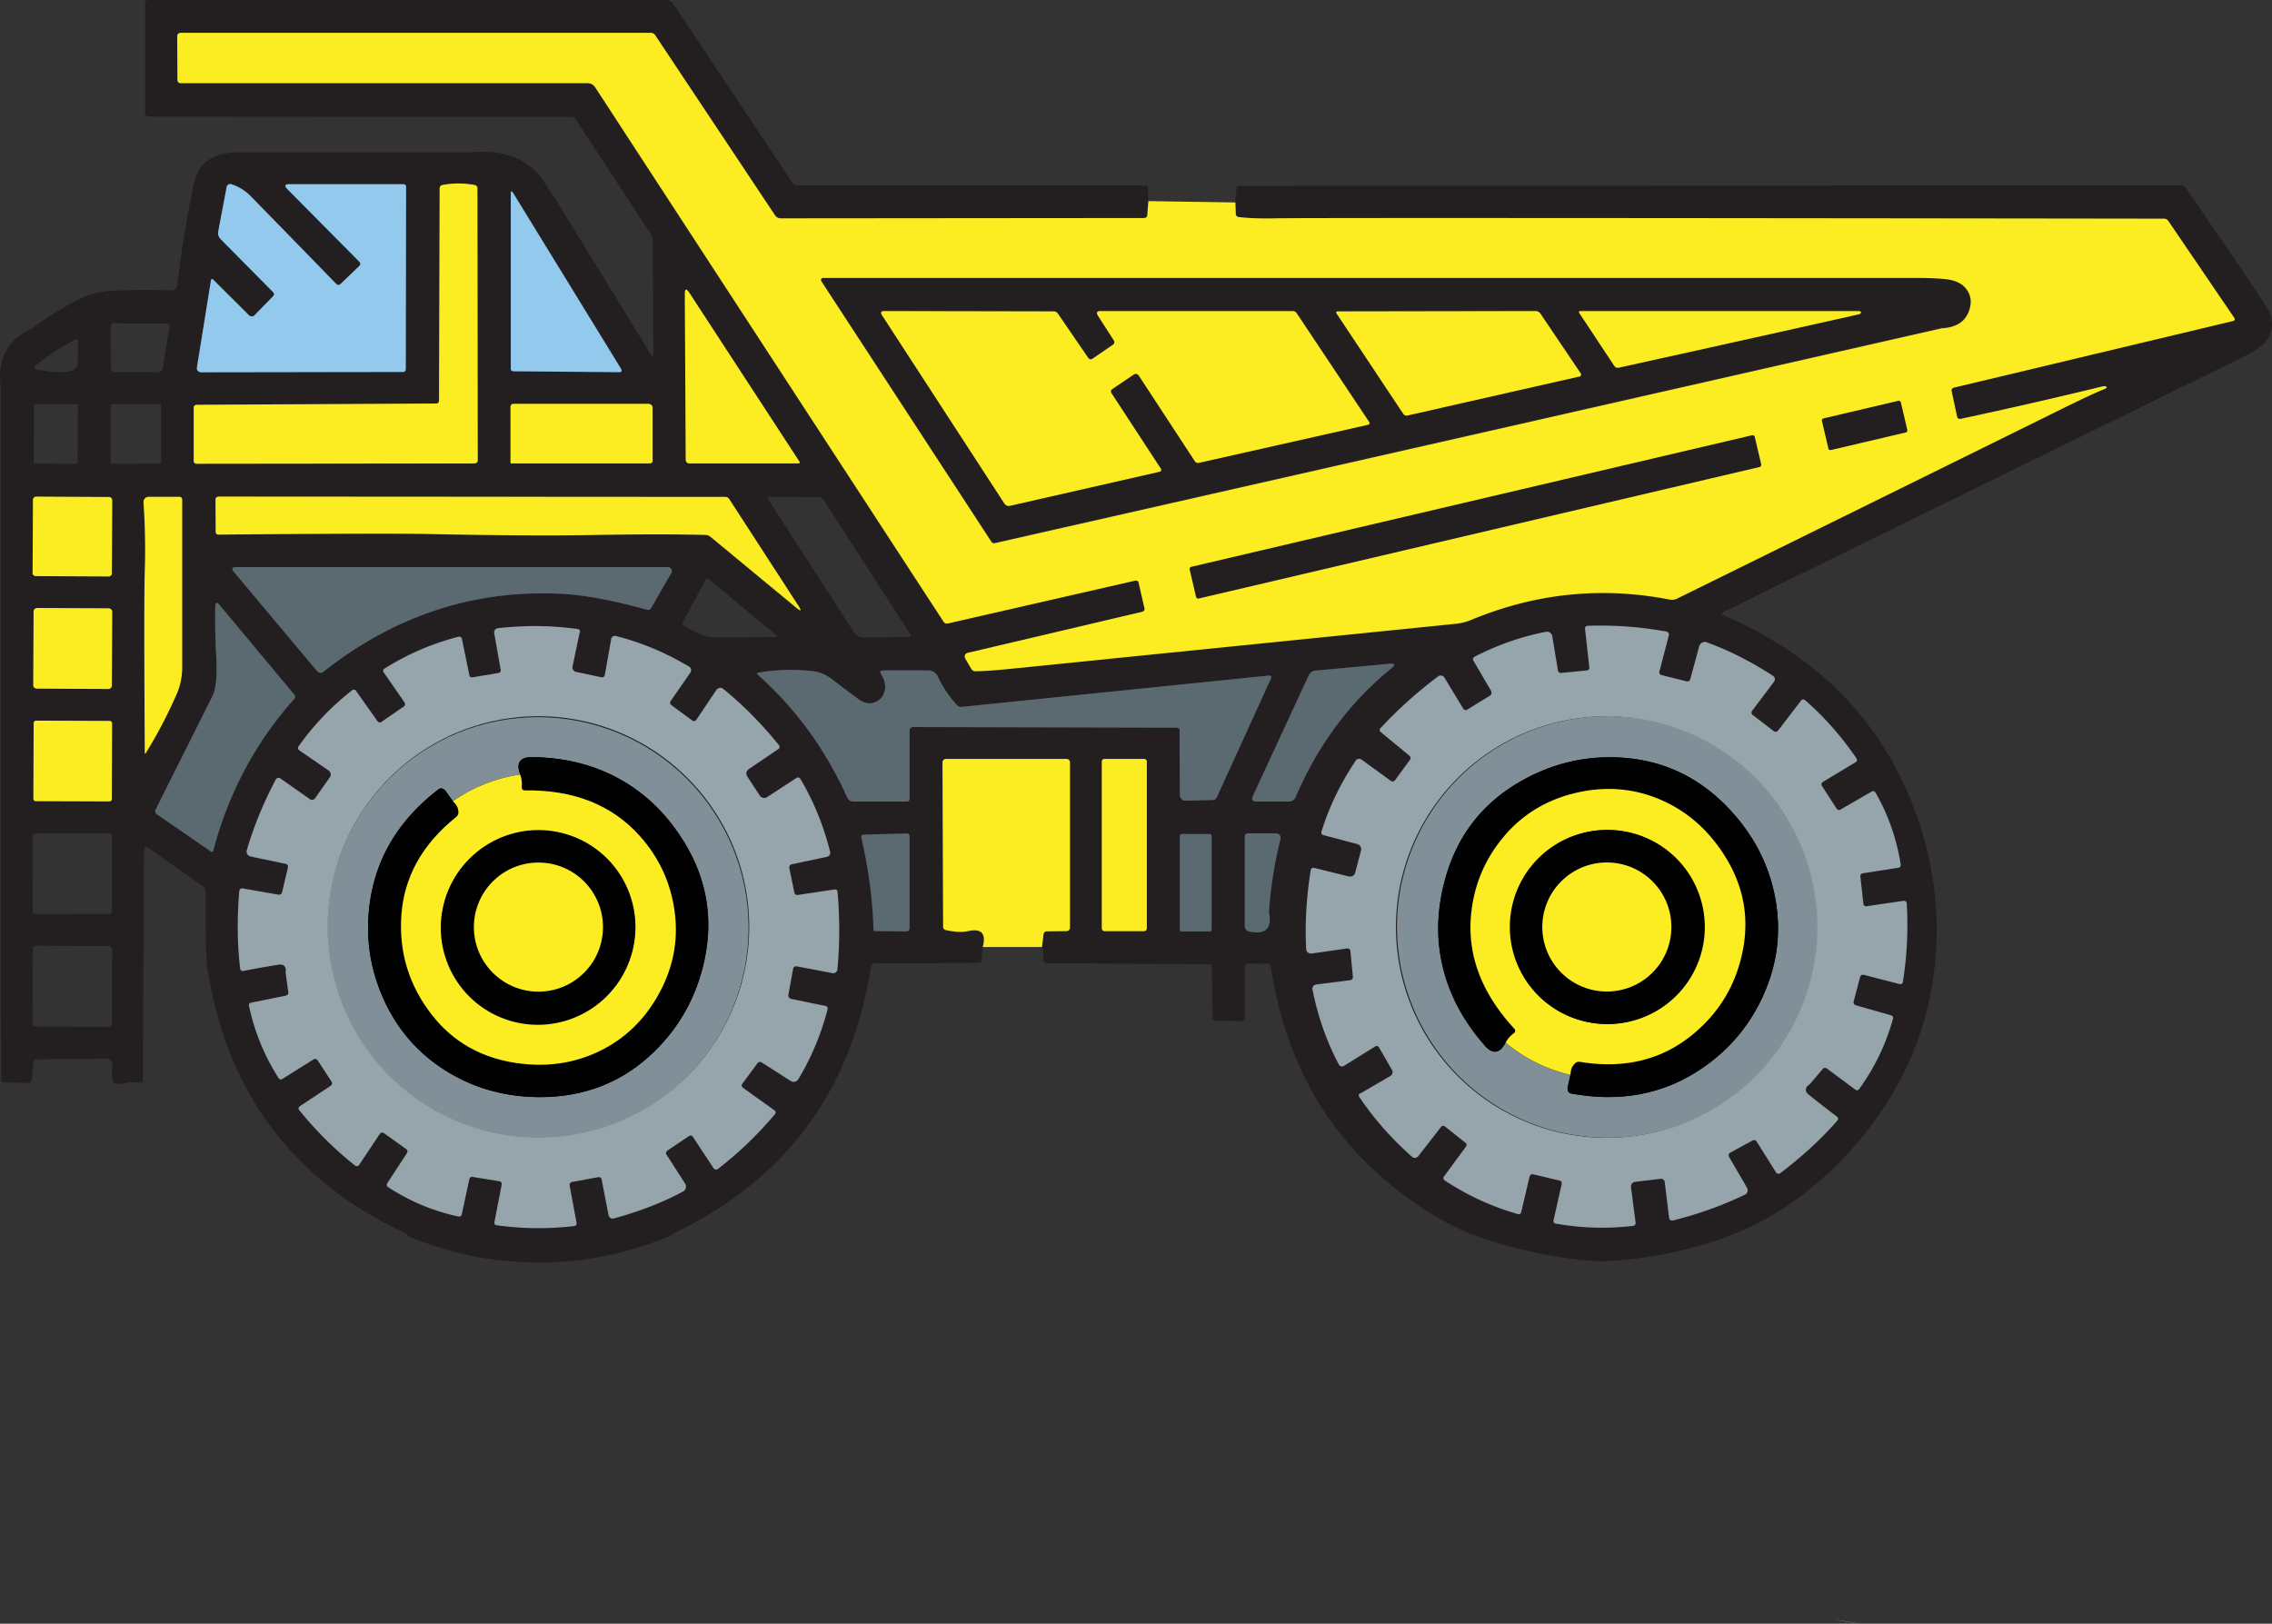<svg xmlns="http://www.w3.org/2000/svg" id="Layer_2" data-name="Layer 2" viewBox="0 0 428.71 306.38">
  <rect x="0" y="0" width="428.71" height="306.38" fill="#333333" stroke="none"/>
  <defs>
    <style>
      .cls-1{fill:#010101}.cls-3{fill:#fbed22}.cls-4{fill:#819098}.cls-5{fill:#92c9ed}.cls-6{fill:#231f20}.cls-7{fill:#96a4ab}.cls-8{fill:#5b6970}
    </style>
  </defs>
  <g id="Layer_1-2" data-name="Layer 1">
    <path d="M428.32 59.06c-.25-.73-5.55-8.62-15.91-23.65a.825.825 0 0 0-.34-.3.926.926 0 0 0-.44-.11l-177.69.06c-.16 0-.31.05-.42.14a.49.49 0 0 0-.2.35l-.23 2.7.08 2.18a.605.605 0 0 0 .52.57c1.99.23 4.3.31 6.94.25 4.12-.1 60.02-.08 167.69.06.16 0 .31.04.45.11s.26.17.34.3l12.5 18.36s.05.1.06.16c.01.05 0 .11-.02.16-.03.06-.06.1-.1.14-.05.04-.1.06-.16.08L368.68 73.2c-.15.03-.28.12-.36.23-.08.11-.12.25-.09.38l1.05 4.91c.02.06.04.12.08.17.04.06.09.1.15.14.06.03.13.05.2.07.07.01.14 0 .21 0a965.1 965.1 0 0 0 26.71-6.11c.32-.07.55-.08.68-.03.34.14.25.31-.27.52-1.65.67-4.31 1.91-7.97 3.72-23.99 11.84-48.22 23.79-72.7 35.84-.14.07-.28.12-.43.15-.08.02-.15.03-.23.04-.14.02-.28.02-.42-.01-.02-.01-.03-.01-.05 0-.04 0-.09 0-.13-.01-.39-.08-.79-.15-1.18-.22s-.79-.14-1.19-.2c-.39-.07-.79-.13-1.19-.18-.39-.06-.78-.11-1.18-.16-.01-.01-.03-.01-.04-.01-.42-.05-.84-.1-1.27-.14-.53-.05-1.07-.1-1.6-.14-.37-.03-.73-.05-1.09-.08-.45-.03-.89-.05-1.33-.07-.45-.01-.89-.03-1.33-.04-2.55-.05-5.08.05-7.6.31-1.04.1-2.08.23-3.12.39-3.28.5-6.54 1.27-9.78 2.3-.35.11-.7.22-1.05.34-.65.22-1.3.44-1.94.69-.89.32-1.77.66-2.65 1.03-.9.38-1.85.62-2.83.72-28.07 2.84-56.11 5.68-84.11 8.51-3.09.31-5.32.46-6.69.45-.13 0-.26-.04-.38-.13a.952.952 0 0 1-.32-.34l-1.11-1.9a.92.92 0 0 1-.11-.33c0-.11.01-.22.04-.33.04-.1.1-.2.18-.27s.18-.13.28-.15l32.98-7.76c.08-.02.15-.05.21-.09.06-.04.11-.09.15-.15.05-.06.07-.13.09-.2 0-.06 0-.13-.01-.2l-1.12-4.88a.417.417 0 0 0-.08-.18c-.04-.05-.1-.09-.16-.13a.794.794 0 0 0-.22-.06c-.07 0-.15 0-.23.02l-35.32 8.08a.71.71 0 0 1-.43-.04.747.747 0 0 1-.34-.27L112.28 16.51c-.15-.23-.35-.43-.6-.56-.24-.13-.51-.2-.79-.2H34.05c-.15 0-.3-.07-.41-.18a.62.62 0 0 1-.18-.44l-.04-8.27c0-.16.06-.32.17-.43.11-.12.26-.18.41-.18h88.82c.16 0 .31.04.44.11.14.07.26.18.34.31l22.63 34.01c.12.17.28.32.47.42.18.1.39.15.6.15l68.52-.06c.17 0 .33-.05.45-.14.11-.09.18-.22.19-.35l.21-2.7-.03-2.49c0-.14-.05-.27-.14-.36a.47.47 0 0 0-.35-.15h-65.77c-.15 0-.3-.04-.44-.11s-.25-.18-.34-.3L127.06.77a1.7 1.7 0 0 0-.62-.57c-.25-.13-.52-.2-.81-.2H27.94a.56.56 0 0 0-.56.56v20.77c0 .18.07.35.2.47.12.13.29.2.47.2l79.76.06c.16 0 .32.04.46.11.13.07.25.17.33.3l14.06 21.47c.32.48.5 1.09.5 1.75l.14 20.83c.01.79-.19.85-.6.18-4.99-8.12-9.97-16.24-14.95-24.36-3.61-5.89-5.79-9.2-6.54-9.93-3.09-2.99-7.2-4.21-12.33-3.66h-44c-2.59 0-4.64.63-6.15 1.9-1.12.93-1.93 2.7-2.45 5.31a244.81 244.81 0 0 0-2.86 17.95c-.03.24-.15.47-.33.63-.19.16-.43.25-.68.24-3.97-.11-7.74-.08-11.31.09-2.18.11-4.2.61-6.04 1.52a57.842 57.842 0 0 0-8.99 5.55C1.43 64.07-.55 67.75.13 73 .1 116.57.12 160.13.19 203.69c0 .15.05.29.15.39.09.11.22.17.35.17l4.76.11a.5.5 0 0 0 .36-.16c.1-.1.16-.24.17-.39l.3-3.38a.58.58 0 0 1 .17-.37c.1-.09.23-.15.36-.15l13.16-.14c.19 0 .39.04.56.12.17.08.33.21.45.36s.21.33.26.52c.04.19.05.39.01.58-.44 2.37.05 3.42 1.48 3.17 1.08-.19 1.69-.28 1.85-.27.62 0 1.25.01 1.87.04.07 0 .13 0 .19-.03s.12-.06.17-.1c.04-.05.08-.1.1-.16.03-.06.04-.12.04-.18l.24-43.27c.01-.72.31-.87.9-.46l10.3 7.19c.14.09.24.21.32.34.06.13.1.25.1.38v.05c-.04 8.17.06 13.07.32 14.7 3.69 23.32 16.05 39.93 37.07 49.83.62.29.82.48.59.58 7.64 3.27 16.05 5.08 24.88 5.08s17.32-1.83 24.98-5.13c-.03-.09.16-.23.55-.42 21.13-10.14 33.52-26.94 37.17-50.39.02-.13.08-.24.17-.33l.02-.02c.11-.09.24-.14.37-.14l19.63-.12c.17 0 .33-.05.46-.14.12-.09.19-.21.2-.34l.2-2.46c.68-2.57-.25-3.57-2.79-3-1.05.24-2.45.17-4.2-.2a.622.622 0 0 1-.35-.22.621.621 0 0 1-.14-.39l-.12-31.02a.665.665 0 0 1 .67-.67h22.72c.09 0 .18.02.26.05.08.03.15.08.22.14.06.07.11.14.14.22.04.08.05.17.05.26v31.17c0 .17-.07.34-.2.46-.12.13-.3.2-.48.2l-3.77.04c-.13 0-.25.05-.35.15a.68.68 0 0 0-.18.37l-.31 2.44c.26.55.34 1.3.24 2.23-.01.1 0 .2.04.29.03.09.08.18.15.25.07.08.15.13.24.18.09.04.19.06.29.06l30.64.17c.13 0 .25.05.34.14.09.1.14.23.14.36l.11 9.63c0 .15.06.29.16.4.1.1.23.17.37.17l5.02.06a.492.492 0 0 0 .39-.17.76.76 0 0 0 .12-.19.62.62 0 0 0 .04-.23v-9.73c0-.08.02-.15.04-.22.03-.07.07-.13.12-.18.04-.05.1-.09.16-.12.07-.03.13-.04.2-.04l3.8.05c.14 0 .27.05.37.16.11.1.18.24.2.4.55 3.53 1.3 6.92 2.26 10.15.09.32.19.64.28.96.15.5.32 1.01.48 1.5.28.83.57 1.64.87 2.45.61 1.61 1.28 3.18 1.99 4.71.18.38.37.76.55 1.14.19.37.38.75.57 1.12a50.245 50.245 0 0 0 2.19 3.86c.24.39.49.79.75 1.17.75 1.15 1.54 2.28 2.37 3.38 8.58 11.37 20.05 17.85 25.13 19.84 9.89 3.87 21.11 5.29 24.78 5.29s14.82-.9 25.58-5.3c8.01-3.27 13.3-7.75 15.98-10.05 3.05-2.62 7.84-7.29 12.27-14.2 6.54-10.17 9.74-21.42 9.61-33.73-.07-6.64-1.19-13.18-3.35-19.63-6.05-18.03-18.34-31.02-36.86-38.99-.08-.04-.15-.07-.2-.11-.23-.16-.16-.32.18-.49 32.26-15.85 64.48-31.67 96.68-47.44 2.64-1.29 4.32-2.28 5.06-2.99 1.74-1.64 2.2-3.64 1.38-6Zm-180.86 67.76c.22-.16.49-.26.76-.28l13.93-1.29c1.1-.1 1.22.2.36.89-7.8 6.34-13.81 14.43-18.04 24.28-.1.24-.28.45-.51.6-.22.15-.49.23-.76.23h-6.3c-.1 0-.21-.03-.3-.08a.38.38 0 0 1-.13-.09c-.04-.03-.07-.07-.1-.11-.01-.03-.02-.05-.03-.07 0-.02-.03-.04-.03-.07a.453.453 0 0 1-.03-.16c-.01-.1.01-.21.05-.3l10.61-22.93c.11-.25.29-.46.52-.62Zm-92.44-32.91c.13.07.25.18.33.31l16.46 25.55c.18.28.1.42-.24.42l-8.74.12c-.32 0-.63-.08-.91-.23a1.95 1.95 0 0 1-.7-.64l-16.2-25.12c-.24-.37-.14-.56.3-.56l9.26.04c.15 0 .3.04.44.11ZM130.06 55.3l20.73 31.79c.18.27.11.41-.22.41h-20.53c-.17 0-.34-.07-.47-.2a.72.72 0 0 1-.2-.47l-.17-31.27c0-1.06.28-1.15.86-.26ZM96.38 36.62c0-.62.17-.67.49-.14l20.29 33.06c.28.47.15.7-.39.69l-19.94-.17a.463.463 0 0 1-.45-.46V36.62Zm.08 39.79c.1-.1.24-.16.38-.16h25.51c.21 0 .41.08.55.23.15.14.23.34.23.55v9.95c0 .14-.05.27-.15.37-.1.09-.23.15-.37.15H96.46s-.04-.01-.05-.01c-.02-.01-.04-.02-.05-.04-.02-.01-.03-.03-.04-.05 0-.02-.01-.04-.01-.06V76.8c-.01-.15.05-.29.15-.39Zm40.36 17.4c.16 0 .31.04.44.11.14.07.25.18.33.31l13.03 20.1c.67 1.03.53 1.15-.42.37l-16.18-13.38c-.25-.21-.56-.32-.89-.33-5.7-.15-12.78-.14-21.25.01-8 .15-18.43.08-31.31-.19-5.42-.11-18.55-.07-39.38.12-.06 0-.13-.01-.19-.04a.425.425 0 0 1-.17-.1c-.05-.04-.08-.1-.11-.16a.526.526 0 0 1-.04-.18l-.04-6.13c0-.15.06-.3.17-.4.11-.11.26-.17.41-.17l95.6.06Zm9.49 26.39c-3.77.06-7.55.08-11.33.06-.75-.01-1.47-.12-2.15-.33-.31-.1-.61-.22-.9-.36-.96-.47-1.91-.97-2.85-1.5a.469.469 0 0 1-.18-.19.239.239 0 0 1-.07-.13.482.482 0 0 1 .03-.39l4.26-7.94c.03-.06.08-.11.13-.14a.37.37 0 0 1 .18-.08.408.408 0 0 1 .35.1l12.68 10.55c.28.23.23.34-.15.35ZM39.79 52.98c.06-.37.23-.43.49-.17l6.67 6.64c.08.07.16.13.25.18.1.04.19.06.29.07.1 0 .2-.01.28-.04.09-.03.17-.09.23-.15l3.54-3.63c.1-.1.15-.23.15-.37s-.05-.27-.15-.37l-9.89-9.99c-.19-.2-.34-.43-.42-.67-.09-.25-.11-.5-.07-.73l1.61-8.5c.02-.09.06-.18.11-.26.06-.07.13-.13.22-.18.08-.05.18-.07.28-.08.1 0 .2 0 .29.03a8.84 8.84 0 0 1 3.67 2.29c5.27 5.39 10.64 10.9 16.11 16.52.05.05.11.1.18.13.07.03.14.05.21.05.07.01.14 0 .2-.03.07-.02.12-.05.17-.1l3.62-3.47c.05-.05.09-.11.11-.17.03-.06.04-.13.04-.2a.802.802 0 0 0-.05-.21.594.594 0 0 0-.13-.18L54.24 35.71c-.64-.64-.51-.96.37-.96h21.5c.14 0 .27.05.37.15.1.09.15.22.15.36l-.06 34.42c0 .13-.05.26-.14.36-.1.09-.22.15-.36.15l-38.15.06a.794.794 0 0 1-.75-.56.852.852 0 0 1-.02-.32l2.64-16.39Zm-3.26 23.95c0-.13.06-.26.16-.35s.05-.06.08-.07c.03-.01.06-.03.09-.04.06-.03.13-.04.2-.04l45.26-.24c.14 0 .26-.06.36-.15a.5.5 0 0 0 .14-.35l.12-40.12c0-.15.05-.28.14-.4.09-.11.21-.18.35-.21 2.05-.39 4.1-.39 6.14 0 .14.02.27.1.36.21.09.11.14.25.14.4l.06 51.33c0 .08-.01.16-.04.23a.64.64 0 0 1-.13.19c-.06.06-.12.1-.2.13-.07.03-.15.05-.23.05l-52.47.06c-.14 0-.27-.05-.37-.15a.479.479 0 0 1-.16-.35V76.93ZM21.05 61.15c.09-.1.22-.15.36-.15l10.16.05c.07 0 .13.01.19.04a.419.419 0 0 1 .25.27v.19l-1.32 7.97c-.03.2-.14.38-.3.51-.15.13-.36.21-.57.21l-8.38-.04c-.06 0-.13-.01-.19-.04a.62.62 0 0 1-.17-.11.5.5 0 0 1-.11-.17c-.02-.06-.04-.12-.04-.19l-.04-8.17c0-.14.06-.27.16-.37ZM6.74 68.98c2.14-1.82 4.68-3.47 7.62-4.94.04-.02.09-.03.14-.03s.09.02.13.04c.04.03.08.07.1.11.02.05.03.1.03.15l-.13 4.44c-.01.27-.13.55-.36.77-.23.23-.54.4-.89.48-1.6.37-3.75.28-6.45-.28-.56-.11-.63-.36-.19-.74Zm-.33 7.57s.01-.08.02-.12a.36.36 0 0 1 .07-.1c.03-.03.07-.05.1-.07.04-.01.08-.02.12-.02l7.66.04c.08 0 .16.03.22.09s.09.14.09.22l-.06 10.62s0 .08-.02.12a.36.36 0 0 1-.17.17c-.04.01-.08.02-.12.02l-7.66-.04s-.08 0-.12-.03a.266.266 0 0 1-.1-.06c-.02-.03-.05-.07-.06-.1-.02-.04-.03-.08-.02-.12l.05-10.62Zm-.1 74.26s-.01-.06-.01-.09l.05-14.28s.01-.09.02-.13c0-.02.01-.03.02-.05 0-.03.03-.06.04-.08s.03-.04.05-.06h.01s.09-.08.14-.1c.06-.03.12-.04.18-.04l13.88.05c.06 0 .12 0 .18.04.05.02.1.05.14.1.03.03.06.06.07.1.05.06.07.14.07.22l-.05 14.28c0 .07-.01.13-.04.18-.02.06-.05.11-.1.15-.04.04-.08.08-.14.09-.06.03-.12.04-.18.04l-13.88-.05c-.06 0-.12-.01-.18-.03a.396.396 0 0 1-.15-.1c-.02-.02-.03-.04-.05-.07-.02-.03-.03-.06-.05-.08v-.02s-.02-.05-.02-.07Zm.16 6.49c.06-.03.13-.04.2-.04l13.92-.02a.529.529 0 0 1 .53.53l.02 14.14c0 .14-.05.27-.15.37-.1.1-.23.16-.37.16l-13.92.02c-.07 0-.14-.01-.21-.04a.62.62 0 0 1-.17-.11.418.418 0 0 1-.11-.18.448.448 0 0 1-.04-.2l-.03-14.14c0-.07 0-.14.04-.2.03-.07.07-.12.11-.17.05-.05.11-.09.18-.12Zm14.63 35.83c0 .08-.02.17-.05.25-.04.07-.09.15-.15.21s-.13.1-.21.14a.69.69 0 0 1-.25.04l-13.66-.07c-.17 0-.33-.07-.46-.19a.65.65 0 0 1-.18-.46l.07-13.94c0-.17.07-.34.19-.46s.29-.19.46-.19l13.66.07c.09 0 .17.02.25.06.08.03.15.08.21.14s.11.13.14.21c.03.08.05.16.05.25l-.07 13.94Zm.01-63.77c0 .13-.05.26-.12.36-.02.04-.05.07-.08.1-.12.12-.29.19-.47.19l-13.52-.07a.65.65 0 0 1-.65-.66l.07-13.9c0-.18.07-.34.19-.46l.04-.04c.01-.01.02-.01.02-.01.05-.04.1-.08.16-.1.01 0 .02-.01.03-.01a.57.57 0 0 1 .22-.04l13.52.07c.05 0 .09.01.13.02.03 0 .06.01.09.03.06 0 .11.04.15.07.02.01.03.02.04.04.05.03.1.08.13.13.04.06.07.12.09.2.02.06.03.12.03.18l-.07 13.9Zm0-21.17c0 .08-.02.16-.05.23-.03.07-.08.13-.13.18-.01.02-.02.03-.04.04a.42.42 0 0 1-.14.09c-.08.04-.16.05-.25.05l-13.76-.07s-.09-.01-.14-.02h-.02s-.05-.01-.07-.02c-.04-.02-.07-.04-.1-.06a.574.574 0 0 1-.26-.5l.07-13.8c0-.33.27-.6.6-.6l13.76.07a.593.593 0 0 1 .42.18h.01s0 .02.02.03c0 .01.01.01.01.01.03.05.06.1.09.16.03.07.05.15.05.23l-.07 13.8Zm.1-20.68c-.08 0-.16-.04-.22-.1a.321.321 0 0 1-.1-.22l-.02-10.6c0-.05.01-.09.03-.13a.36.36 0 0 1 .17-.17c.04-.02.08-.02.12-.02l8.86-.02c.09 0 .17.03.23.09s.09.15.09.23l.02 10.6c0 .09-.03.17-.09.23s-.14.09-.23.09l-8.86.02ZM27.58 142c-.17.29-.26.27-.26-.07-.12-19.39-.12-30.81 0-34.24.14-4.07.06-8.37-.24-12.91-.01-.13 0-.27.06-.39.04-.12.11-.24.2-.34.09-.09.2-.17.32-.22.13-.05.26-.08.39-.08h5.83c.07 0 .13.01.19.04a.452.452 0 0 1 .27.27c.03.06.04.12.04.19v31.59c0 1.83-.34 3.54-1.03 5.11-1.67 3.81-3.59 7.5-5.77 11.05Zm28.09-10.42c0 .11-.05.21-.13.29-7.3 8.15-12.4 17.7-15.3 28.66-.01.04-.03.08-.06.12-.03.03-.07.06-.11.07h-.04c-.03.01-.06.01-.1.01a.694.694 0 0 1-.13-.05l-10.24-7.06a.642.642 0 0 1-.26-.38.699.699 0 0 1 .05-.45c3.6-7.2 7.2-14.38 10.78-21.55.64-1.27.86-3.78.66-7.51-.17-3.24-.23-6.33-.17-9.28.02-.82.3-.91.82-.28l14.11 16.93c.09.11.14.24.14.38 0 .03 0 .06-.02.09Zm4.88-4.64h-.15a.845.845 0 0 1-.57-.3l-15.68-18.7c-.52-.63-.37-.94.45-.94h81.41c.14 0 .27.03.38.1.12.06.21.16.28.27a.689.689 0 0 1 .01.73l-3.84 6.67a.61.61 0 0 1-.31.26c-.14.05-.3.06-.45.02-.23-.06-.47-.13-.7-.19-6.13-1.65-11.23-2.59-15.31-2.8-16.5-.86-31.52 4.04-45.04 14.7a.86.86 0 0 1-.48.18Zm15.91 6.15s-.03.07-.04.1c-.01.02-.03.04-.04.04.01 0 .02-.03.03-.04.02-.03.04-.06.05-.1Zm95.17 42.1c0 .15-.06.29-.16.39-.1.11-.24.17-.39.17l-6.08-.06s-.04-.01-.06-.01c-.01 0-.01-.01-.02-.01-.01-.01-.03-.02-.04-.03-.01-.02-.03-.04-.03-.06-.01-.02-.02-.04-.02-.06-.18-5.86-.95-11.69-2.31-17.49v-.19c.01-.03.01-.07.03-.1.01-.02.02-.05.04-.07.04-.05.08-.09.14-.12.05-.03.11-.05.17-.05l8.21-.23c.07 0 .14.01.2.03.06.03.12.07.17.12.05.05.09.11.11.18.03.06.04.14.04.21v17.38Zm44.75.04c0 .13-.04.24-.12.33-.03.04-.07.07-.11.1-.08.06-.18.09-.29.09h-7.46c-.28 0-.52-.23-.52-.52v-31.46c0-.15.06-.27.15-.37.05-.05.11-.09.17-.11.06-.03.13-.04.2-.04h7.46c.07 0 .14.01.2.04.06.02.12.06.17.11.05.05.09.11.11.17.03.06.04.13.04.2v31.46Zm12.25.2c0 .09-.03.17-.09.23h-.01c-.06.06-.14.1-.23.1h-5.34c-.18 0-.33-.15-.33-.33v-17.72s.01-.08.03-.12c.04-.12.16-.21.3-.21h5.34s.09.01.13.03c.04.01.07.04.1.07h.01c.06.06.09.14.09.23v17.72Zm1.02-25.08c-.08.17-.19.32-.31.43a.57.57 0 0 1-.38.17l-5.31.14a.91.91 0 0 1-.72-.33c-.1-.1-.18-.23-.23-.37-.05-.15-.08-.3-.08-.45l-.04-12.13c0-.14-.05-.26-.15-.36a.524.524 0 0 0-.36-.14l-49.78-.12a.66.66 0 0 0-.46.19c-.13.12-.2.29-.2.46v12.91a.491.491 0 0 1-.5.5h-10.09c-.24 0-.48-.07-.69-.2a1.01 1.01 0 0 1-.16-.13c-.13-.11-.24-.25-.31-.41-4.14-9.13-9.76-16.86-16.88-23.18-.16-.15-.2-.26-.11-.33.04-.04.12-.06.22-.08 3.43-.58 6.86-.67 10.28-.28 1.3.15 2.53.68 3.69 1.59 1.61 1.25 3.24 2.47 4.89 3.68 1.18.85 2.28 1.03 3.32.52.92-.45 1.48-1.18 1.67-2.21.18-.98-.05-1.97-.69-2.98-.31-.49-.17-.74.41-.74h8.44c.4 0 .79.11 1.12.33.34.21.6.52.76.88.85 1.89 2.05 3.68 3.61 5.37.1.11.23.2.38.25.14.05.3.07.45.06l57.91-5.91c.51-.05.66.15.44.61l-10.14 22.26Zm6 25.41a1.01 1.01 0 0 1-.77-.97v-16.98a.56.56 0 0 1 .56-.56h5.35c.13 0 .26.03.38.08.11.06.21.14.29.24.08.1.14.22.17.35.02.12.02.25-.01.38a80.489 80.489 0 0 0-2.18 13.76c.63 3.16-.63 4.39-3.79 3.7Z" class="cls-6"/>
    <path d="m76.63 35.26-.06 34.42c0 .13-.05.26-.14.36-.1.09-.22.15-.36.15l-38.15.06a.794.794 0 0 1-.75-.56.852.852 0 0 1-.02-.32l2.64-16.39c.06-.37.23-.43.49-.17l6.67 6.64c.08.07.16.13.25.18.1.04.19.06.29.07.1 0 .2-.01.28-.04.09-.03.17-.09.23-.15l3.54-3.63c.1-.1.15-.23.15-.37s-.05-.27-.15-.37l-9.89-9.99c-.19-.2-.34-.43-.42-.67-.09-.25-.11-.5-.07-.73l1.61-8.5c.02-.09.06-.18.11-.26.06-.07.13-.13.22-.18.08-.05.18-.07.28-.08.1 0 .2 0 .29.03a8.84 8.84 0 0 1 3.67 2.29c5.27 5.39 10.64 10.9 16.11 16.52.05.05.11.1.18.13.07.03.14.05.21.05.07.01.14 0 .2-.03.07-.02.12-.05.17-.1l3.62-3.47c.05-.05.09-.11.11-.17.03-.06.04-.13.04-.2a.802.802 0 0 0-.05-.21.594.594 0 0 0-.13-.18L54.24 35.71c-.64-.64-.51-.96.37-.96h21.5c.14 0 .27.05.37.15.1.09.15.22.15.36ZM116.77 70.23l-19.94-.17a.463.463 0 0 1-.45-.46V36.62c0-.62.17-.67.49-.14l20.29 33.06c.28.47.15.7-.39.69Z" class="cls-5"/>
    <path d="M370.94 54.32c-.78-.97-2.02-1.55-3.72-1.74-1.5-.16-3.28-.24-5.32-.24H155.52c-.63 0-.77.26-.43.79l31.99 49.01c.07.1.16.18.27.22.11.04.23.05.35.03 59.64-13.51 119.21-27.02 178.7-40.55 2.5-.13 4.15-1.07 4.94-2.81.82-1.79.68-3.36-.4-4.71ZM258.41 79.84s-.05.09-.09.13a.37.37 0 0 1-.14.07l-31.95 7.19c-.14.03-.3.02-.44-.04a.666.666 0 0 1-.34-.28l-10.56-16.13a.606.606 0 0 0-.19-.2c-.07-.06-.16-.09-.24-.12a.767.767 0 0 0-.26-.01c-.09.02-.17.05-.24.1l-4.12 2.79a.46.46 0 0 0-.2.33c-.03.13 0 .28.08.4l9.34 14.29s.05.1.06.16c0 .06 0 .11-.02.17-.03.05-.06.1-.1.13-.04.04-.09.07-.15.08l-28.28 6.44c-.19.05-.4.03-.59-.05a.95.95 0 0 1-.46-.38l-23.07-35.5c-.36-.55-.21-.82.44-.82l31.94.06c.15 0 .3.04.44.11.13.07.25.18.34.31l5.74 8.37c.09.12.22.21.36.24.14.04.28 0 .39-.06l3.93-2.7c.12-.08.21-.21.23-.35.03-.14 0-.3-.08-.42l-2.98-4.64c-.39-.61-.24-.92.45-.92h36.25c.16 0 .31.04.45.11.14.08.26.19.34.32l13.68 20.53s.05.09.06.14c0 .05-.01.11-.02.15Zm39.91-9.13s-.05.1-.1.14c-.04.04-.09.07-.15.08l-32.49 7.37c-.15.03-.3.02-.44-.04a.774.774 0 0 1-.35-.27l-12.57-18.91c-.18-.29-.1-.43.24-.43l37.29-.06a1.091 1.091 0 0 1 .93.5l7.6 11.28s.06.1.06.16c.01.06 0 .12-.02.18Zm52.76-11.68c-.06.08-.15.13-.27.16-14.94 3.35-30.08 6.72-45.4 10.09-.15.03-.3.02-.44-.04a.796.796 0 0 1-.35-.28l-6.58-9.94c-.18-.29-.11-.43.23-.43h52.44c.16 0 .28.03.36.1.12.09.13.21.01.34ZM359.85 81.43s-.03.04-.05.06c-.05.06-.12.1-.2.12l-14.11 3.31h-.19a.612.612 0 0 1-.12-.05c-.04-.03-.08-.06-.11-.1-.02-.02-.03-.05-.04-.07-.01-.02-.02-.05-.03-.08l-1.22-5.19a.38.38 0 0 1 .03-.26c.01-.03.03-.05.05-.08.05-.07.13-.12.22-.14l14.12-3.32s.11-.01.16 0c.04.01.08.02.11.04.04.02.08.05.11.09.02.01.03.02.03.03.02.02.03.04.04.07.02.02.02.05.03.07l1.22 5.2c.02.11.01.22-.05.3ZM332.33 87.6c.02.08.01.16-.01.23-.01.04-.03.07-.05.1a.49.49 0 0 1-.12.13s-.01.01-.02.01a.31.31 0 0 1-.13.06l-105.79 24.81c-.07.02-.14.02-.21 0-.01 0-.01-.01-.01-.01-.05 0-.08-.02-.12-.05a.265.265 0 0 1-.06-.05.418.418 0 0 1-.13-.21l-1.2-5.14a.36.36 0 0 1 .01-.23c0-.02.01-.03.02-.05s.02-.05.03-.07c.03-.05.08-.09.12-.12a.35.35 0 0 1 .14-.06l105.79-24.82c.06-.01.12-.01.18 0 .05.01.11.03.16.06s.09.07.12.12c.01.01.02.02.02.04.03.03.04.07.05.11l1.21 5.14Z" class="cls-6"/>
    <path d="m21.18 94.39-.07 13.8c0 .08-.02.16-.05.23-.03.07-.08.13-.13.18-.01.02-.02.03-.04.04a.42.42 0 0 1-.14.09c-.08.04-.16.05-.25.05l-13.76-.07s-.09-.01-.14-.02h-.02a.886.886 0 0 1-.17-.08.574.574 0 0 1-.26-.5l.07-13.8c0-.33.27-.6.6-.6l13.76.07a.593.593 0 0 1 .42.18l.03.03.01.01c.03.05.06.1.09.16.03.07.05.15.05.23ZM34.38 94.25v31.59c0 1.83-.34 3.54-1.03 5.11-1.67 3.81-3.59 7.5-5.77 11.05-.17.29-.26.27-.26-.07-.12-19.39-.12-30.81 0-34.24.14-4.07.06-8.37-.24-12.91-.01-.13 0-.27.06-.39.04-.12.11-.24.2-.34.09-.09.2-.17.32-.22.13-.05.26-.08.39-.08h5.83c.07 0 .13.01.19.04a.452.452 0 0 1 .27.27c.03.06.04.12.04.19ZM21.18 115.46l-.07 13.9c0 .13-.05.26-.12.36-.02.04-.05.07-.08.1-.12.12-.29.19-.47.19l-13.52-.07a.65.65 0 0 1-.65-.66l.07-13.9c0-.18.07-.34.19-.46l.04-.04c.01-.01.02-.01.02-.01.05-.04.1-.07.16-.1.01 0 .02-.01.03-.01a.57.57 0 0 1 .22-.04l13.52.07c.05 0 .09.01.13.02.03 0 .06.01.09.03.05.02.1.04.15.07.02.01.03.02.04.04a.8.8 0 0 1 .13.13c.04.06.07.12.09.2.02.06.03.12.03.18Z" class="cls-3"/>
    <path d="M350.74 306.38s-.09 0-.13-.01c-.39-.08-.79-.15-1.18-.22s-.79-.14-1.19-.2c-.39-.07-.79-.13-1.19-.18-.39-.06-.78-.11-1.18-.16 1.64.18 3.27.44 4.87.77Z" style="fill:#fff"/>
    <path d="m21.15 136.49-.05 14.28c0 .07-.01.13-.04.18-.02.06-.05.11-.1.15a.42.42 0 0 1-.14.09c-.06.03-.12.04-.18.04l-13.88-.05c-.13 0-.25-.05-.33-.13-.02-.02-.03-.04-.05-.07-.02-.03-.04-.06-.05-.1s-.02-.05-.02-.07c-.01-.03-.01-.06-.01-.09l.05-14.28s.01-.09.02-.13c0-.02.01-.03.02-.05 0-.03.03-.06.04-.08l.06-.06s.09-.08.14-.1c.06-.03.12-.04.18-.04l13.88.05c.06 0 .12 0 .18.04.05.02.1.05.14.1.03.03.06.06.07.1.05.06.07.14.07.22Z" class="cls-3"/>
    <g id="Body">
      <path d="m421.63 60.03-12.5-18.36a.825.825 0 0 0-.34-.3.997.997 0 0 0-.45-.11c-107.67-.14-163.57-.16-167.69-.06-2.64.06-4.95-.02-6.94-.25a.605.605 0 0 1-.52-.57l-.08-2.18-16.42-.25-.21 2.7c0 .13-.08.26-.19.35-.12.09-.28.14-.45.14l-68.52.06c-.21 0-.42-.05-.6-.15-.19-.1-.35-.25-.47-.42L123.62 6.62a.848.848 0 0 0-.34-.31.926.926 0 0 0-.44-.11H34.02c-.15 0-.3.06-.41.18-.11.11-.17.27-.17.43l.04 8.27c0 .16.06.32.18.44.11.11.26.18.41.18h76.84c.28 0 .55.07.79.2.25.13.45.33.6.56l65.76 100.88c.09.12.2.22.34.27.14.06.29.07.43.04l35.32-8.08c.08-.02.16-.02.23-.02.08.01.15.03.22.06.06.04.12.08.16.13.04.06.07.11.08.18l1.12 4.88c.02.07.02.14.01.2-.02.07-.04.14-.09.2-.04.06-.09.11-.15.15-.06.04-.13.07-.21.09l-32.98 7.76c-.1.02-.2.08-.28.15s-.14.17-.18.27c-.03.11-.05.22-.04.33.02.12.05.23.11.33l1.11 1.9c.08.14.19.26.32.34.12.09.25.13.38.13 1.37.01 3.6-.14 6.69-.45 28-2.83 56.04-5.67 84.11-8.51.98-.1 1.93-.34 2.83-.72.88-.37 1.76-.71 2.65-1.03.64-.25 1.29-.47 1.94-.69.35-.12.7-.24 1.05-.34 3.24-1.03 6.5-1.8 9.78-2.3 1.04-.16 2.08-.29 3.12-.39 2.52-.26 5.05-.36 7.6-.31.44 0 .89.02 1.33.04.44.01.88.03 1.33.07.36.02.72.04 1.09.08.53.04 1.07.09 1.6.14.42.04.85.08 1.27.14 0 0 .03 0 .04.01.4.05.79.1 1.18.16.4.05.8.11 1.19.18.4.06.8.13 1.19.2s.79.14 1.18.22c.04.01.09.01.13.01.02-.01.03-.01.05 0 .14.03.28.03.42.01.08-.01.15-.02.23-.04.15-.03.29-.08.43-.15 24.48-12.05 48.71-24 72.7-35.84 3.66-1.81 6.32-3.05 7.97-3.72.52-.21.61-.38.27-.52-.13-.05-.36-.04-.68.03a965.1 965.1 0 0 1-26.71 6.11c-.07 0-.14.02-.21 0-.07-.02-.14-.04-.2-.07a.502.502 0 0 1-.15-.14c-.04-.05-.06-.11-.08-.17l-1.05-4.91c-.03-.13.01-.27.09-.38.08-.11.21-.2.36-.23l52.71-12.58c.06-.02.11-.04.16-.08.04-.04.07-.08.1-.14.02-.05.03-.11.02-.16a.442.442 0 0 0-.06-.16Zm-89.31 27.8s-.03.07-.05.1a.49.49 0 0 1-.12.13s-.01.01-.02.01c-.03.04-.08.05-.13.06l-105.79 24.81s-.11.02-.17.01c0 0-.03-.01-.04-.01s-.01-.01-.01-.01c-.05 0-.08-.02-.12-.05a.265.265 0 0 1-.06-.05.418.418 0 0 1-.13-.21l-1.2-5.14a.36.36 0 0 1 .01-.23c0-.02.01-.03.02-.05s.02-.05.03-.07c.03-.05.08-.09.12-.12a.35.35 0 0 1 .14-.06l105.79-24.82c.06-.01.12-.01.18 0 .05.01.11.03.16.06s.09.07.12.12c.01.01.02.02.02.04.03.03.04.07.05.11l1.21 5.14c.02.08.01.16-.01.23Zm27.53-6.4s-.03.04-.05.06c-.05.06-.12.1-.2.12l-14.11 3.31h-.19a.612.612 0 0 1-.12-.05c-.04-.03-.08-.06-.11-.1-.02-.02-.03-.05-.04-.07-.01-.02-.02-.05-.03-.08l-1.22-5.19a.38.38 0 0 1 .03-.26c.01-.02.01-.03.02-.05l.03-.03c.05-.07.13-.12.22-.14l14.12-3.32s.11-.01.16 0c.04.01.08.02.11.04.04.02.08.05.11.09.02.01.03.02.03.03.02.02.03.04.04.07.02.02.02.05.03.07l1.22 5.2c.02.11.01.22-.05.3Zm11.49-22.29c-.79 1.74-2.44 2.68-4.94 2.81-59.49 13.53-119.06 27.04-178.7 40.55a.69.69 0 0 1-.35-.03.577.577 0 0 1-.27-.22l-31.99-49.01c-.34-.53-.2-.79.43-.79H361.9c2.04 0 3.82.08 5.32.24 1.7.19 2.94.77 3.72 1.74 1.08 1.35 1.22 2.92.4 4.71Z" class="cls-3"/>
      <path d="M90.15 86.85c0 .08-.01.16-.04.23a.64.64 0 0 1-.13.19c-.06.06-.12.1-.2.13-.07.03-.15.05-.23.05l-52.47.06c-.14 0-.27-.05-.37-.15a.479.479 0 0 1-.16-.35V76.88c0-.13.06-.26.16-.35.02-.02.05-.05.08-.07.03-.01.06-.03.09-.04.06-.03.13-.04.2-.04l45.26-.24c.14 0 .26-.06.36-.15a.5.5 0 0 0 .14-.35l.12-40.12c0-.15.05-.28.14-.4.09-.11.21-.18.35-.21 2.05-.39 4.1-.39 6.14 0 .14.02.27.1.36.21.09.11.14.25.14.4l.06 51.33ZM150.59 87.45h-20.53c-.17 0-.34-.07-.47-.2a.72.72 0 0 1-.2-.47l-.17-31.27c0-1.06.28-1.15.86-.26l20.73 31.79c.18.27.11.41-.22.41ZM258.43 79.8c0 .05-.01.11-.02.15a.38.38 0 0 1-.09.13.37.37 0 0 1-.14.07l-31.95 7.19c-.14.03-.3.02-.44-.04a.666.666 0 0 1-.34-.28l-10.56-16.13a.606.606 0 0 0-.19-.2c-.07-.06-.16-.09-.24-.12a.767.767 0 0 0-.26-.01c-.09.02-.17.05-.24.1l-4.12 2.79a.46.46 0 0 0-.2.33c-.03.13 0 .28.08.4l9.34 14.29s.05.1.06.16c0 .06 0 .11-.02.17-.03.05-.06.1-.1.13-.04.04-.09.07-.15.08l-28.28 6.44c-.19.05-.4.03-.59-.05a.95.95 0 0 1-.46-.38l-23.07-35.5c-.36-.55-.21-.82.44-.82l31.94.06c.15 0 .3.04.44.11.13.07.25.18.34.31l5.74 8.37c.09.12.22.21.36.24.14.04.28 0 .39-.06l3.93-2.7c.12-.08.21-.21.23-.35.03-.14 0-.3-.08-.42l-2.98-4.64c-.39-.61-.24-.92.45-.92h36.25c.16 0 .31.04.45.11.14.08.26.19.34.32l13.68 20.53s.05.09.06.14ZM298.34 70.64c.01.06 0 .12-.02.18-.02.05-.05.1-.1.14-.04.04-.09.07-.15.08l-32.49 7.37c-.15.03-.3.02-.44-.04a.774.774 0 0 1-.35-.27l-12.57-18.91c-.18-.29-.1-.43.24-.43l37.29-.06a1.091 1.091 0 0 1 .93.5l7.6 11.28s.06.1.06.16ZM351.08 59.14c-.06.08-.15.13-.27.16-14.94 3.35-30.08 6.72-45.4 10.09-.15.03-.3.02-.44-.04a.796.796 0 0 1-.35-.28l-6.58-9.94c-.18-.29-.11-.43.23-.43h52.44c.16 0 .28.03.36.1.12.09.13.21.01.34ZM123.15 76.98v9.95c0 .14-.05.27-.15.37-.1.09-.23.15-.37.15H96.48s-.04-.01-.05-.01c-.02-.01-.04-.02-.05-.04-.02-.01-.03-.03-.04-.05 0-.02-.01-.04-.01-.06V76.75c-.01-.15.05-.29.15-.39.1-.1.24-.16.38-.16h25.51c.21 0 .41.08.55.23.15.14.23.34.23.55ZM150.22 114.65l-16.18-13.38c-.25-.21-.56-.32-.89-.33-5.7-.15-12.78-.14-21.25.01-8 .15-18.43.08-31.31-.19-5.42-.11-18.55-.07-39.38.12-.06 0-.13-.01-.19-.04a.425.425 0 0 1-.17-.1c-.05-.04-.08-.1-.11-.16a.526.526 0 0 1-.04-.18l-.04-6.13c0-.15.06-.3.17-.4.11-.11.26-.17.41-.17l95.6.06c.16 0 .31.04.44.11.14.07.25.18.33.31l13.03 20.1c.67 1.03.53 1.15-.42.37ZM201.9 143.87v31.17c0 .17-.07.34-.2.46-.12.13-.3.2-.48.2l-3.77.04c-.13 0-.25.05-.35.15a.68.68 0 0 0-.18.37l-.31 2.44h-11.17c.68-2.57-.25-3.57-2.79-3-1.05.24-2.45.17-4.2-.2a.622.622 0 0 1-.35-.22.621.621 0 0 1-.14-.39l-.12-31.02a.665.665 0 0 1 .67-.67h22.72c.09 0 .18.02.26.05.08.03.15.08.22.14.06.07.11.14.14.22.04.08.05.17.05.26ZM216.4 143.72v31.46c0 .13-.04.24-.12.33-.03.04-.07.07-.11.1-.08.06-.18.09-.29.09h-7.46c-.28 0-.52-.23-.52-.52v-31.46c0-.15.06-.27.15-.37a.62.62 0 0 1 .17-.11c.06-.03.13-.04.2-.04h7.46c.07 0 .14.01.2.04a.5.5 0 0 1 .17.11c.05.05.08.1.11.17.03.06.04.13.04.2Z" class="cls-3"/>
    </g>
    <path d="M126.78 107.73c0 .13-.03.26-.1.37l-3.84 6.67a.61.61 0 0 1-.31.26c-.14.05-.3.06-.45.02-.23-.06-.47-.13-.7-.19-6.13-1.65-11.23-2.59-15.31-2.8-16.5-.86-31.52 4.04-45.04 14.7a.86.86 0 0 1-.48.18h-.15a.845.845 0 0 1-.57-.3l-15.68-18.7c-.52-.63-.37-.94.45-.94h81.41c.14 0 .27.03.38.1.12.06.21.16.28.27s.11.24.11.36ZM55.69 131.49s0 .06-.02.09c0 .11-.05.21-.13.29-7.3 8.15-12.4 17.7-15.3 28.66-.01.04-.03.08-.06.12-.03.03-.07.06-.11.07h-.04c-.03.01-.06.01-.1.01a.694.694 0 0 1-.13-.05l-10.24-7.06a.642.642 0 0 1-.26-.38.699.699 0 0 1 .05-.45c3.6-7.2 7.2-14.38 10.78-21.55.64-1.27.86-3.78.66-7.51-.17-3.24-.23-6.33-.17-9.28.02-.82.3-.91.82-.28l14.11 16.93c.09.11.14.24.14.38ZM262.51 126.14c-7.8 6.34-13.81 14.43-18.04 24.28-.1.24-.28.45-.51.6-.22.15-.49.23-.76.23h-6.3c-.1 0-.21-.03-.3-.08a.38.38 0 0 1-.13-.09c-.04-.03-.07-.07-.1-.11-.01-.03-.02-.05-.03-.07 0-.02-.03-.04-.03-.07a.453.453 0 0 1-.03-.16c-.01-.1.01-.21.05-.3l10.61-22.93c.11-.25.29-.46.52-.62.22-.16.49-.26.76-.28l13.93-1.29c1.1-.1 1.22.2.36.89ZM239.79 128.09l-10.14 22.26c-.08.17-.19.32-.31.43a.57.57 0 0 1-.38.17l-5.31.14a.91.91 0 0 1-.72-.33c-.1-.1-.18-.23-.23-.37-.05-.15-.08-.3-.08-.45l-.04-12.13c0-.14-.05-.26-.15-.36a.524.524 0 0 0-.36-.14l-49.78-.12a.66.66 0 0 0-.46.19c-.13.12-.2.29-.2.46v12.91a.491.491 0 0 1-.5.5h-10.09c-.24 0-.48-.07-.69-.2a1.01 1.01 0 0 1-.16-.13c-.13-.11-.24-.25-.31-.41-4.14-9.13-9.76-16.86-16.88-23.18-.16-.15-.2-.26-.11-.33.04-.04.12-.06.22-.08 3.43-.58 6.86-.67 10.28-.28 1.3.15 2.53.68 3.69 1.59 1.61 1.25 3.24 2.47 4.89 3.68 1.18.85 2.28 1.03 3.32.52.92-.45 1.48-1.18 1.67-2.21.18-.98-.05-1.97-.69-2.98-.31-.49-.17-.74.41-.74h8.44c.4 0 .79.11 1.12.33.34.21.6.52.76.88.85 1.89 2.05 3.68 3.61 5.37.1.11.23.2.38.25.14.05.3.07.45.06l57.91-5.91c.51-.05.66.15.44.61ZM171.63 157.81v17.38c0 .15-.06.29-.16.39-.1.11-.24.17-.39.17l-6.08-.06s-.04-.01-.06-.01c-.01 0-.01-.01-.02-.01-.01-.01-.03-.02-.04-.03-.01-.02-.03-.04-.03-.06-.01-.02-.02-.04-.02-.06-.18-5.86-.95-11.69-2.31-17.49v-.19c.01-.03.01-.07.03-.1.01-.02.02-.05.04-.07.04-.05.08-.09.14-.12.05-.03.11-.05.17-.05l8.21-.23c.07 0 .14.01.2.03.06.03.12.07.17.12.05.05.09.11.11.18.03.06.04.14.04.21ZM228.63 157.71v17.72c0 .09-.04.17-.1.23-.06.06-.14.1-.23.1h-5.34c-.18 0-.33-.15-.33-.33v-17.72s.01-.08.03-.12c.04-.12.16-.21.3-.21h5.34s.09.01.13.03c.04.01.07.04.1.07.06.06.1.14.1.23ZM241.62 158.3a80.489 80.489 0 0 0-2.18 13.76c.63 3.16-.63 4.39-3.79 3.7a1.01 1.01 0 0 1-.77-.97v-16.98a.56.56 0 0 1 .56-.56h5.35c.13 0 .26.03.38.08.11.06.21.14.29.24.08.1.14.22.17.35.02.12.02.25-.01.38Z" class="cls-8"/>
    <path d="M141.26 175.07c0 10.54-4.19 20.66-11.64 28.11s-17.57 11.65-28.12 11.65-20.66-4.19-28.11-11.65c-7.46-7.45-11.65-17.57-11.65-28.11s4.19-20.66 11.65-28.12c7.45-7.45 17.57-11.64 28.11-11.64s20.66 4.19 28.12 11.64a39.792 39.792 0 0 1 11.64 28.12Z" class="cls-1"/>
    <path d="M129.62 146.95c-7.46-7.45-17.57-11.64-28.12-11.64s-20.66 4.19-28.11 11.64c-7.46 7.46-11.65 17.57-11.65 28.12s4.19 20.66 11.65 28.11c7.45 7.46 17.57 11.65 28.11 11.65s20.66-4.19 28.12-11.65 11.64-17.57 11.64-28.11-4.19-20.66-11.64-28.12Zm-6.15 51.46c-5.86 5.72-13.03 8.59-21.53 8.61-6.15 0-11.75-1.45-16.81-4.37-5.5-3.18-9.62-7.61-12.36-13.29-2.98-6.19-3.95-12.67-2.92-19.46 1.28-8.36 5.58-15.35 12.92-20.98.09-.07.2-.12.31-.14.12-.02.24 0 .36.02.13.04.25.09.36.17.11.08.21.18.29.3l1.35 1.89c3.85-2.66 8.09-4.34 12.71-5.04-.8-2.19-.03-3.28 2.29-3.25 6.3.07 11.91 1.52 16.84 4.34 4.8 2.74 8.76 6.67 11.88 11.8 4.2 6.89 5.45 14.26 3.77 22.13-1.44 6.76-4.6 12.52-9.46 17.27Z" class="cls-4"/>
    <path d="M100.44 142.87c6.29.07 11.91 1.52 16.84 4.34 4.79 2.74 8.75 6.67 11.88 11.8 4.19 6.89 5.45 14.26 3.77 22.13-1.45 6.76-4.6 12.52-9.46 17.27-5.86 5.72-13.04 8.59-21.53 8.61-6.15 0-11.76-1.45-16.81-4.37-5.5-3.18-9.62-7.61-12.36-13.29-2.98-6.19-3.95-12.67-2.92-19.46 1.27-8.36 5.58-15.35 12.92-20.98.09-.07.19-.11.31-.13.12-.02.24-.01.36.02a1.175 1.175 0 0 1 .65.46l1.35 1.89c.73.65 1.09 1.39 1.06 2.22 0 .14-.05.29-.13.42s-.19.27-.33.38c-6.42 5.15-9.86 11.39-10.32 18.72-.43 6.93 1.51 13.15 5.81 18.64 3.94 5.03 9.22 8.04 15.85 9.03 5.3.79 10.24.19 14.82-1.81 4.95-2.17 8.85-5.65 11.68-10.45 3.05-5.17 4.19-10.6 3.43-16.27-.73-5.43-2.91-10.19-6.56-14.28-5.25-5.88-12.49-8.76-21.74-8.63-.08 0-.16-.01-.23-.04a.522.522 0 0 1-.19-.14.72.72 0 0 1-.12-.21c-.02-.07-.03-.16-.02-.24.09-.79 0-1.59-.3-2.39-.8-2.19-.04-3.28 2.29-3.25Z" class="cls-1"/>
    <path d="M98.15 146.12c.29.8.39 1.6.3 2.39 0 .08 0 .16.02.24.02.08.06.15.12.21.05.06.12.1.19.14.07.03.15.05.23.04 9.25-.13 16.49 2.75 21.74 8.63 3.65 4.09 5.83 8.85 6.56 14.28.76 5.67-.38 11.1-3.43 16.27-2.83 4.8-6.73 8.28-11.68 10.45-4.58 2-9.52 2.6-14.82 1.81-6.63-.99-11.91-4-15.85-9.03-4.3-5.49-6.24-11.71-5.81-18.64.46-7.33 3.9-13.57 10.32-18.72.14-.11.25-.24.33-.38s.12-.28.13-.42c.03-.83-.33-1.57-1.06-2.22 3.85-2.66 8.08-4.34 12.71-5.04Zm21.64 28.95c0-4.86-1.93-9.51-5.36-12.95-3.43-3.43-8.09-5.36-12.95-5.36s-9.51 1.93-12.95 5.36c-3.43 3.43-5.36 8.09-5.36 12.95s1.93 9.51 5.36 12.95c3.43 3.43 8.09 5.36 12.95 5.36s9.51-1.93 12.95-5.36c3.43-3.43 5.36-8.09 5.36-12.95Z" class="cls-3"/>
    <path d="M119.91 174.94c0 4.86-1.93 9.51-5.36 12.95-3.43 3.43-8.09 5.36-12.95 5.36s-9.51-1.93-12.95-5.36c-3.43-3.43-5.36-8.09-5.36-12.95s1.93-9.51 5.36-12.95c3.43-3.43 8.09-5.36 12.95-5.36s9.51 1.93 12.95 5.36c3.43 3.43 5.36 8.09 5.36 12.95Zm-6.1 0c0-3.23-1.28-6.33-3.57-8.61-2.28-2.28-5.38-3.57-8.61-3.57s-6.33 1.28-8.61 3.57c-2.28 2.29-3.57 5.38-3.57 8.61s1.28 6.33 3.57 8.61c2.28 2.28 5.38 3.57 8.61 3.57s6.33-1.28 8.61-3.57c2.28-2.28 3.57-5.38 3.57-8.61Z" class="cls-1"/>
    <path d="M101.6 187.12c6.73 0 12.18-5.45 12.18-12.18s-5.45-12.18-12.18-12.18-12.18 5.45-12.18 12.18 5.45 12.18 12.18 12.18Z" class="cls-3"/>
    <path d="m109.4 119.26-1.36 6.5a.78.78 0 0 0 0 .34c.02.11.06.22.12.31s.13.17.22.24c.09.06.19.11.3.13l4.82 1.02c.07.01.14.01.2 0 .07-.01.13-.03.19-.07a.494.494 0 0 0 .22-.31l1.22-6.86a.66.66 0 0 1 .11-.26c.05-.08.12-.15.2-.2.08-.05.17-.09.26-.11.09-.02.18-.01.27.01 4.87 1.23 9.5 3.17 13.9 5.82.09.05.16.12.22.21.05.09.09.19.11.29.02.11.01.22-.02.33-.03.11-.07.21-.14.31l-3.69 5.32c-.08.12-.11.26-.09.41.03.15.11.28.24.37l3.93 2.9c.06.04.13.07.2.09.07.02.15.02.21 0 .07-.01.14-.04.2-.07.06-.04.11-.09.15-.15l3.75-5.59c.07-.11.17-.2.27-.28.11-.07.22-.12.35-.15.12-.03.24-.03.36 0 .11.03.22.08.31.15 3.74 3.02 7.26 6.57 10.56 10.66.04.05.07.11.09.18.02.07.02.13.01.2 0 .07-.03.13-.06.19s-.08.11-.13.14l-5.6 3.79c-.22.15-.38.38-.44.64s0 .53.14.75l2.38 3.63c.14.22.37.36.62.41.26.05.52 0 .75-.14l5.57-3.64a.4.4 0 0 1 .18-.07c.07-.01.13 0 .2.01a.54.54 0 0 1 .32.25c2.51 4.23 4.39 8.83 5.63 13.82.02.09.03.19 0 .29a.767.767 0 0 1-.35.5c-.09.06-.2.1-.3.12l-6.64 1.41c-.07.01-.14.04-.2.09a.572.572 0 0 0-.23.37.81.81 0 0 0 0 .22l.98 4.71c.03.13.11.24.23.31.12.07.27.1.42.07l6.95-1.04c.06 0 .13 0 .19.01.06.02.12.05.17.09.05.04.09.1.12.15.03.06.05.12.05.19.43 4.95.43 9.84-.02 14.65-.01.11-.04.22-.1.31a.799.799 0 0 1-.53.39.78.78 0 0 1-.34 0l-6.7-1.27c-.08-.01-.15-.02-.23 0a.54.54 0 0 0-.37.21c-.04.06-.07.12-.08.18l-.92 5.03c-.03.15.02.32.13.45.11.14.29.24.48.28l6.46 1.33c.06.01.12.04.17.08.05.04.09.09.13.15s.05.12.06.19c0 .07 0 .14-.02.21-1.24 4.75-3.09 9.15-5.54 13.21-.07.11-.16.21-.27.29a1.016 1.016 0 0 1-.78.16c-.13-.02-.26-.08-.38-.15l-5.47-3.5a.61.61 0 0 0-.42-.09c-.14.03-.27.1-.35.22l-2.9 3.93a.495.495 0 0 0-.08.39.536.536 0 0 0 .23.34l5.96 4.27c.05.04.1.09.13.14.03.06.05.12.06.18 0 .06 0 .13-.01.19-.02.06-.05.12-.09.17-3.17 3.8-6.77 7.26-10.79 10.37-.06.05-.13.08-.21.1-.08.02-.16.02-.23 0-.08-.01-.15-.05-.22-.09a.686.686 0 0 1-.17-.17l-3.88-5.89a.536.536 0 0 0-.15-.15.663.663 0 0 0-.19-.09.375.375 0 0 0-.21 0c-.07.01-.13.04-.19.08l-4.09 2.75c-.12.08-.2.21-.23.36s0 .3.09.42l3.46 5.38c.08.13.14.27.17.42a1.086 1.086 0 0 1-.17.84c-.08.12-.19.21-.32.28-3.89 2.09-8.26 3.79-13.12 5.1-.1.03-.21.03-.32.02a.79.79 0 0 1-.3-.12.756.756 0 0 1-.23-.24.9.9 0 0 1-.13-.32l-1.3-6.72a.455.455 0 0 0-.08-.19.536.536 0 0 0-.15-.15.455.455 0 0 0-.19-.08.739.739 0 0 0-.21 0l-4.97.92c-.14.03-.27.11-.35.24-.08.13-.11.28-.08.44l1.31 7.06c.01.06.01.13 0 .19-.02.06-.05.12-.09.18a.47.47 0 0 1-.15.13c-.06.03-.13.06-.19.07-4.86.58-9.75.53-14.68-.15-.07 0-.13-.03-.18-.06a.353.353 0 0 1-.14-.13.37.37 0 0 1-.08-.18.605.605 0 0 1 0-.19l1.37-7.1c.01-.07.02-.14 0-.21a.679.679 0 0 0-.07-.2.502.502 0 0 0-.14-.15.4.4 0 0 0-.18-.07l-5.15-.84a.456.456 0 0 0-.36.11c-.11.09-.18.22-.21.36l-1.42 6.64a.476.476 0 0 1-.22.31c-.06.04-.12.06-.19.07-.07.01-.14 0-.2 0-4.77-1.03-9.2-2.88-13.28-5.55a.562.562 0 0 1-.24-.33.536.536 0 0 1 .06-.39l3.7-5.66c.09-.13.13-.28.12-.42 0-.14-.07-.26-.17-.33l-4.29-3.08a.455.455 0 0 0-.19-.08c-.07-.01-.14 0-.21 0-.07.02-.14.05-.2.09-.06.04-.11.1-.16.16l-3.89 5.84c-.04.06-.09.11-.16.15-.06.04-.13.07-.21.08-.07.01-.15 0-.22-.01a.538.538 0 0 1-.2-.1c-3.98-3.19-7.5-6.69-10.55-10.5-.04-.05-.07-.11-.08-.17s-.02-.12 0-.19a.67.67 0 0 1 .07-.18c.04-.05.08-.1.14-.14l5.83-3.86c.13-.09.22-.22.26-.36.04-.14.01-.29-.07-.41l-2.65-4.06c-.08-.12-.21-.2-.36-.23s-.31 0-.45.1l-5.85 3.67a.49.49 0 0 1-.37.07.463.463 0 0 1-.3-.19c-2.71-4.23-4.58-8.8-5.63-13.71a.604.604 0 0 1 0-.19.476.476 0 0 1 .22-.31.45.45 0 0 1 .18-.07l6.51-1.31c.16-.03.31-.12.41-.23.1-.12.14-.26.12-.39l-.43-3.1c-.07-.44-.09-.76-.06-.95.05-.47-.09-.82-.4-1.05-.22-.15-.54-.2-.97-.13-2.13.33-4.35.73-6.66 1.18a.67.67 0 0 1-.2 0 .417.417 0 0 1-.18-.08.47.47 0 0 1-.13-.15.603.603 0 0 1-.06-.19c-.55-4.55-.61-9.44-.17-14.66 0-.08.03-.15.07-.22.04-.07.09-.13.15-.18.06-.05.13-.08.21-.1.08-.02.16-.02.23 0l6.69 1.17c.16.03.32 0 .45-.06a.47.47 0 0 0 .25-.29l1.14-4.81c.02-.07.02-.14 0-.21a.496.496 0 0 0-.24-.35.667.667 0 0 0-.21-.09l-6.55-1.37c-.13-.03-.26-.08-.38-.15a.935.935 0 0 1-.28-.28.934.934 0 0 1-.14-.36.916.916 0 0 1 .02-.37c1.31-4.51 3.14-8.97 5.48-13.38a.58.58 0 0 1 .16-.19.57.57 0 0 1 .22-.11c.08-.02.16-.03.24-.01.08.01.15.04.22.09l5.61 3.93a.615.615 0 0 0 .51.11.72.72 0 0 0 .45-.29l2.81-3.98c.13-.19.18-.43.13-.66a.959.959 0 0 0-.39-.59l-5.57-3.84a.47.47 0 0 1-.13-.15.603.603 0 0 1-.06-.19c0-.07 0-.14.02-.21.02-.07.05-.14.1-.2 2.84-4.01 6.2-7.52 10.07-10.54.06-.04.12-.08.19-.1.07-.02.14-.03.2-.02.07 0 .13.02.19.06.06.03.1.07.14.12l4.06 5.73c.09.12.22.22.35.26.13.04.26.02.36-.05l4.29-2.96a.4.4 0 0 0 .14-.15.48.48 0 0 0 .07-.2c.01-.07 0-.15-.01-.22a.722.722 0 0 0-.09-.2l-3.94-5.69c-.04-.05-.06-.11-.08-.17-.01-.06-.02-.12 0-.19.01-.06.03-.12.07-.17.03-.05.08-.09.13-.12 4.36-2.74 9.04-4.76 14.03-6.05.07-.02.13-.02.2-.01s.13.03.19.07c.06.04.11.08.15.13.04.05.07.11.08.18l1.43 6.94c.02.12.09.22.18.29.09.07.21.1.32.08l4.96-.83c.07-.01.14-.04.2-.07.06-.04.11-.08.15-.14s.07-.12.09-.18a.34.34 0 0 0 0-.2l-1.22-6.89a.97.97 0 0 1 0-.34c.02-.11.07-.21.13-.3a.69.69 0 0 1 .23-.22.63.63 0 0 1 .29-.1c5.12-.6 10.16-.55 15.11.15.07 0 .13.03.19.06s.11.08.15.13c.04.05.07.11.08.18.01.06.01.13 0 .19Zm31.97 55.65c0-10.54-4.19-20.66-11.65-28.11-7.46-7.46-17.57-11.65-28.12-11.65s-20.66 4.19-28.11 11.65c-7.46 7.46-11.65 17.57-11.65 28.11a39.777 39.777 0 0 0 39.76 39.77 39.777 39.777 0 0 0 39.77-39.77Z" class="cls-7"/>
    <path d="M276.76 145.36a39.789 39.789 0 0 1 28.68-10.16 39.746 39.746 0 0 1 37.62 41.79 39.743 39.743 0 0 1-41.78 37.63 39.772 39.772 0 0 1-27.46-13.1 39.82 39.82 0 0 1-10.17-28.69 39.806 39.806 0 0 1 13.11-27.47Z" class="cls-1"/>
    <path d="M263.65 172.83a39.82 39.82 0 0 0 10.17 28.69 39.754 39.754 0 0 0 56.15 2.94 39.723 39.723 0 0 0 13.09-27.47 39.76 39.76 0 0 0-10.15-28.69 39.754 39.754 0 0 0-56.15-2.94 39.806 39.806 0 0 0-13.11 27.47Zm42.36-29.86c8.17.53 15.1 3.94 20.8 10.24 4.12 4.56 6.78 9.7 8 15.42 1.32 6.22.78 12.24-1.61 18.08-2.61 6.36-6.77 11.41-12.51 15.19-7.07 4.64-15.14 6.12-24.24 4.44a.727.727 0 0 1-.31-.14.886.886 0 0 1-.23-.28c-.06-.12-.1-.25-.11-.38-.01-.14 0-.28.03-.42l.5-2.27a30.035 30.035 0 0 1-12.25-6.07c-1.09 2.06-2.42 2.22-3.95.47-4.16-4.73-6.84-9.87-8.04-15.42-1.18-5.4-.9-10.97.82-16.72 2.31-7.73 6.95-13.59 13.92-17.61 5.99-3.45 12.38-4.96 19.16-4.53Z" class="cls-4"/>
    <path d="M280.14 197.24c-4.16-4.73-6.84-9.87-8.04-15.42-1.17-5.4-.9-10.97.82-16.72 2.31-7.72 6.95-13.59 13.92-17.61 5.99-3.45 12.38-4.96 19.16-4.53 8.17.53 15.11 3.94 20.8 10.24 4.12 4.57 6.79 9.71 8 15.42 1.32 6.22.78 12.24-1.61 18.08-2.6 6.35-6.77 11.42-12.51 15.19-7.06 4.65-15.14 6.13-24.24 4.44a.785.785 0 0 1-.31-.14.935.935 0 0 1-.34-.66c-.02-.14 0-.28.02-.41l.5-2.27c0-.98.31-1.74.94-2.27a1.06 1.06 0 0 1 .9-.19c8.12 1.33 15.06-.29 20.82-4.86 5.44-4.32 8.76-9.92 9.96-16.79 1.1-6.29-.2-12.23-3.9-17.82-2.96-4.47-6.71-7.74-11.26-9.8-4.92-2.23-10.12-2.79-15.58-1.69-5.88 1.2-10.68 3.98-14.39 8.34-3.55 4.17-5.62 8.98-6.22 14.43-.86 7.83 1.85 15.14 8.13 21.93.05.06.09.12.12.2.03.07.03.15.03.23 0 .08-.03.16-.07.22-.04.07-.09.13-.16.18a5.18 5.18 0 0 0-1.58 1.82c-1.09 2.06-2.41 2.22-3.95.47Z" class="cls-1"/>
    <path d="M284.09 196.77c.4-.75.92-1.36 1.58-1.82a.69.69 0 0 0 .16-.18c.04-.07.07-.15.07-.22 0-.08 0-.16-.03-.23a.817.817 0 0 0-.12-.2c-6.28-6.79-8.99-14.1-8.13-21.93.6-5.45 2.68-10.26 6.22-14.43 3.71-4.36 8.5-7.14 14.39-8.34 5.46-1.11 10.66-.54 15.58 1.69 4.55 2.07 8.3 5.33 11.26 9.8 3.7 5.59 4.99 11.53 3.9 17.82-1.2 6.87-4.53 12.47-9.96 16.79-5.76 4.56-12.7 6.18-20.82 4.86-.17-.03-.34-.03-.5 0s-.29.1-.4.19c-.63.53-.95 1.29-.94 2.27-4.55-1.08-8.63-3.1-12.25-6.07Zm7.03-35.45c-3.61 3.25-5.78 7.8-6.03 12.65-.25 4.85 1.43 9.6 4.68 13.21s7.8 5.78 12.65 6.03c4.85.25 9.6-1.43 13.21-4.68 3.61-3.25 5.78-7.8 6.03-12.65.25-4.85-1.43-9.6-4.68-13.21-3.25-3.61-7.8-5.78-12.65-6.03-4.85-.25-9.6 1.43-13.21 4.68Z" class="cls-3"/>
    <path d="M290.95 161.31c3.61-3.25 8.36-4.93 13.21-4.68 4.85.25 9.4 2.42 12.65 6.03 3.25 3.61 4.93 8.36 4.68 13.21-.25 4.85-2.42 9.4-6.03 12.65s-8.36 4.93-13.21 4.68c-4.85-.25-9.4-2.42-12.65-6.03a18.328 18.328 0 0 1-4.68-13.21c.25-4.85 2.42-9.4 6.03-12.65Zm4.07 4.54a12.182 12.182 0 0 0-.9 17.2 12.182 12.182 0 0 0 17.2.9 12.182 12.182 0 0 0 .9-17.2 12.182 12.182 0 0 0-17.2-.9Z" class="cls-1"/>
    <path d="M312.25 166.77c-4.5-5-12.2-5.4-17.2-.9s-5.4 12.2-.9 17.2 12.2 5.4 17.2.9 5.4-12.2.9-17.2Z" class="cls-3"/>
    <path d="m256.6 206.38 5.74-3.34a.881.881 0 0 0 .4-.52c.03-.11.04-.22.03-.32a.761.761 0 0 0-.1-.3l-2.47-4.26a.508.508 0 0 0-.31-.24c-.06-.02-.13-.02-.19-.02-.07 0-.13.03-.18.06l-5.91 3.68c-.08.05-.17.08-.27.1-.09.02-.19.01-.28-.01a.582.582 0 0 1-.25-.12.91.91 0 0 1-.18-.21c-2.34-4.44-4-9.18-4.98-14.22a.61.61 0 0 1 .01-.3c.03-.1.08-.19.15-.28.07-.08.15-.15.25-.21.1-.05.21-.09.32-.1l6.42-.82a.54.54 0 0 0 .36-.21c.09-.12.13-.27.12-.42l-.47-4.86c0-.07-.03-.14-.07-.21a.552.552 0 0 0-.14-.17c-.06-.04-.12-.08-.19-.1a.497.497 0 0 0-.21-.01l-6.66.95c-.13.02-.26.01-.39-.02a.822.822 0 0 1-.34-.16.78.78 0 0 1-.24-.27.79.79 0 0 1-.1-.33c-.26-4.8.03-9.79.86-14.98.01-.07.04-.13.07-.19.04-.06.08-.11.14-.14.05-.04.12-.06.18-.08a.67.67 0 0 1 .2 0l6.56 1.63c.26.06.54.03.77-.11s.4-.35.46-.6l1.11-4.2c.06-.25.03-.51-.11-.74a1.02 1.02 0 0 0-.61-.46l-6.43-1.7a.556.556 0 0 1-.17-.09.398.398 0 0 1-.12-.16.455.455 0 0 1-.05-.2c0-.07 0-.14.02-.21 1.46-4.7 3.63-9.17 6.5-13.43.05-.08.13-.15.21-.2.09-.05.18-.08.29-.09a.892.892 0 0 1 .61.17l5.49 3.99c.06.04.13.07.2.09.07.02.15.02.22 0 .07-.01.14-.04.21-.08s.12-.09.16-.15l2.84-3.88c.08-.1.1-.24.08-.38a.611.611 0 0 0-.23-.36l-5.42-4.47a.443.443 0 0 1-.12-.15.592.592 0 0 1-.05-.19c0-.07 0-.13.03-.2.02-.06.06-.12.11-.17 3.39-3.64 7.02-6.9 10.9-9.79.09-.07.19-.11.3-.14.11-.02.22-.02.33 0 .11.02.21.07.31.13.09.07.17.15.23.25l3.54 5.83c.04.07.09.13.15.17.06.05.12.08.19.11.07.02.14.03.21.02.07 0 .13-.03.19-.07l4.35-2.68c.13-.08.22-.23.25-.4a.942.942 0 0 0-.11-.54l-3.33-5.69a.478.478 0 0 1-.06-.18c0-.06 0-.13.02-.19s.06-.12.1-.17c.05-.05.1-.09.16-.13 4.36-2.25 8.87-3.83 13.52-4.72.13-.03.27-.02.4 0 .13.03.25.09.36.17s.2.18.28.3c.07.12.12.25.14.39l1.06 6.41c.02.15.1.28.21.37.11.09.26.13.4.12l4.86-.47c.07 0 .13-.03.19-.06a.521.521 0 0 0 .26-.54l-.81-7.29c0-.06 0-.13.02-.19s.05-.12.09-.17c.04-.05.09-.09.15-.12s.12-.05.19-.05c4.95-.18 9.92.18 14.93 1.08.08.01.15.04.21.09a.584.584 0 0 1 .24.39c.01.08 0 .16-.01.24l-1.78 6.82c-.02.07-.02.14-.01.21 0 .07.03.14.06.2s.08.12.14.16c.05.04.12.07.18.09l4.78 1.2c.14.03.29 0 .42-.07.13-.08.22-.2.25-.35l1.68-6.17a1.205 1.205 0 0 1 .53-.71c.13-.07.27-.12.41-.14.14-.02.29 0 .42.05 4.15 1.49 8.34 3.6 12.57 6.34.09.06.17.13.23.22s.1.19.11.3c.02.11 0 .22-.02.33-.03.11-.08.21-.15.31l-4.12 5.46c-.04.06-.07.12-.09.19-.02.07-.02.14-.01.21 0 .07.03.14.07.2a.7.7 0 0 0 .14.16l4.01 3.08c.12.09.26.12.41.1.15-.03.29-.11.38-.23l4.37-5.7c.04-.05.09-.09.15-.12s.12-.05.19-.05.13 0 .2.03c.07.02.13.06.18.1 3.68 3.22 6.92 6.89 9.71 11.01.04.05.06.12.08.18.01.06.01.13 0 .2a.476.476 0 0 1-.22.31l-6.19 3.73c-.06.04-.12.09-.16.14-.04.06-.08.12-.1.19-.02.07-.03.13-.02.2 0 .07.03.13.07.18l2.82 4.39c.07.1.18.17.32.19.14.02.28-.01.41-.09l5.88-3.39c.06-.03.12-.05.18-.06.06 0 .13 0 .2.02.06.02.12.05.18.09.05.04.1.09.13.15 2.43 4.24 4.01 8.77 4.76 13.58.02.14-.01.29-.09.4-.08.11-.19.19-.33.21l-6.68 1.04c-.15.02-.29.09-.39.19-.1.1-.14.22-.13.35l.58 5.25c0 .07.03.13.07.19.04.06.09.11.14.15.06.04.13.07.2.09.07.02.15.02.22 0l6.94-1.02c.07-.01.15 0 .22.01.07.02.14.05.19.1.06.05.1.11.14.17.03.07.05.14.06.21.29 5.09.04 10.05-.74 14.87-.01.06-.03.12-.07.17s-.08.1-.14.13c-.05.03-.12.06-.18.07-.06 0-.13 0-.19-.01l-6.77-1.75a.607.607 0 0 0-.44.05c-.13.07-.22.19-.26.32l-1.24 4.69c-.03.14 0 .29.08.42s.22.22.37.27l6.64 1.89c.13.04.23.12.3.23.07.11.09.23.06.35a41.166 41.166 0 0 1-6.42 13.36c-.04.05-.08.09-.14.13-.05.03-.12.05-.18.06-.06 0-.13 0-.19-.01a.757.757 0 0 1-.18-.09l-5.33-3.96a.731.731 0 0 0-.44-.15c-.15 0-.28.06-.37.17l-2.02 2.39c-.28.34-.5.57-.67.68-.38.28-.55.62-.51 1 .03.27.22.54.55.81 1.67 1.36 3.45 2.74 5.33 4.16.05.04.1.09.13.15s.05.12.06.19c0 .07 0 .13-.02.2-.02.06-.05.12-.1.17-3.01 3.46-6.61 6.77-10.78 9.94-.06.05-.13.08-.21.1-.08.02-.16.02-.23 0a.469.469 0 0 1-.22-.09.523.523 0 0 1-.16-.17l-3.61-5.75a.808.808 0 0 0-.34-.3.499.499 0 0 0-.38 0l-4.34 2.37c-.06.03-.12.08-.16.14-.04.06-.07.12-.09.19a.41.41 0 0 0 0 .22c.01.07.04.15.07.21l3.36 5.78c.07.12.12.25.14.38.02.13.01.27-.02.4a.84.84 0 0 1-.17.34.8.8 0 0 1-.29.23c-4.23 2.04-8.76 3.67-13.61 4.88-.08.02-.16.02-.24.01a.505.505 0 0 1-.23-.09.462.462 0 0 1-.17-.17.584.584 0 0 1-.08-.22l-.83-6.8c0-.09-.04-.18-.08-.25s-.1-.15-.18-.2a.545.545 0 0 0-.24-.12.822.822 0 0 0-.27-.02l-4.84.57c-.23.03-.44.15-.58.35-.14.19-.2.44-.17.68l.87 6.71c0 .07 0 .13-.02.2-.02.06-.06.12-.1.18-.05.05-.1.1-.17.13a.83.83 0 0 1-.21.06c-4.88.57-9.73.43-14.57-.43a.679.679 0 0 1-.2-.07.502.502 0 0 1-.15-.14.37.37 0 0 1-.08-.18.407.407 0 0 1 0-.19l1.54-6.85a.69.69 0 0 0-.04-.43.442.442 0 0 0-.28-.24l-5.07-1.21a.375.375 0 0 0-.21 0c-.07.01-.14.04-.2.08a.607.607 0 0 0-.25.36l-1.59 6.74a.38.38 0 0 1-.08.17c-.04.05-.08.1-.13.13s-.11.05-.17.06c-.06 0-.12 0-.18-.01a49.532 49.532 0 0 1-13.88-6.38c-.06-.04-.1-.09-.14-.14a.64.64 0 0 1-.08-.19.67.67 0 0 1 0-.2.37.37 0 0 1 .08-.18l4.2-5.71c.07-.1.11-.21.09-.33a.433.433 0 0 0-.15-.29l-3.94-3.13a.81.81 0 0 0-.18-.1c-.07-.02-.14-.03-.2-.02s-.13.03-.19.06a.47.47 0 0 0-.15.13l-4.3 5.52c-.07.09-.16.16-.25.22-.1.06-.2.09-.31.11-.11.01-.22 0-.32-.02a.72.72 0 0 1-.27-.15c-3.87-3.4-7.21-7.18-10-11.33-.04-.06-.06-.12-.08-.18a.67.67 0 0 1 0-.2.476.476 0 0 1 .22-.31Zm19.96-61a39.77 39.77 0 0 0-2.94 56.16 39.77 39.77 0 0 0 56.16 2.94 39.77 39.77 0 0 0 2.94-56.16 39.77 39.77 0 0 0-56.16-2.94Z" class="cls-7"/>
  </g>
</svg>